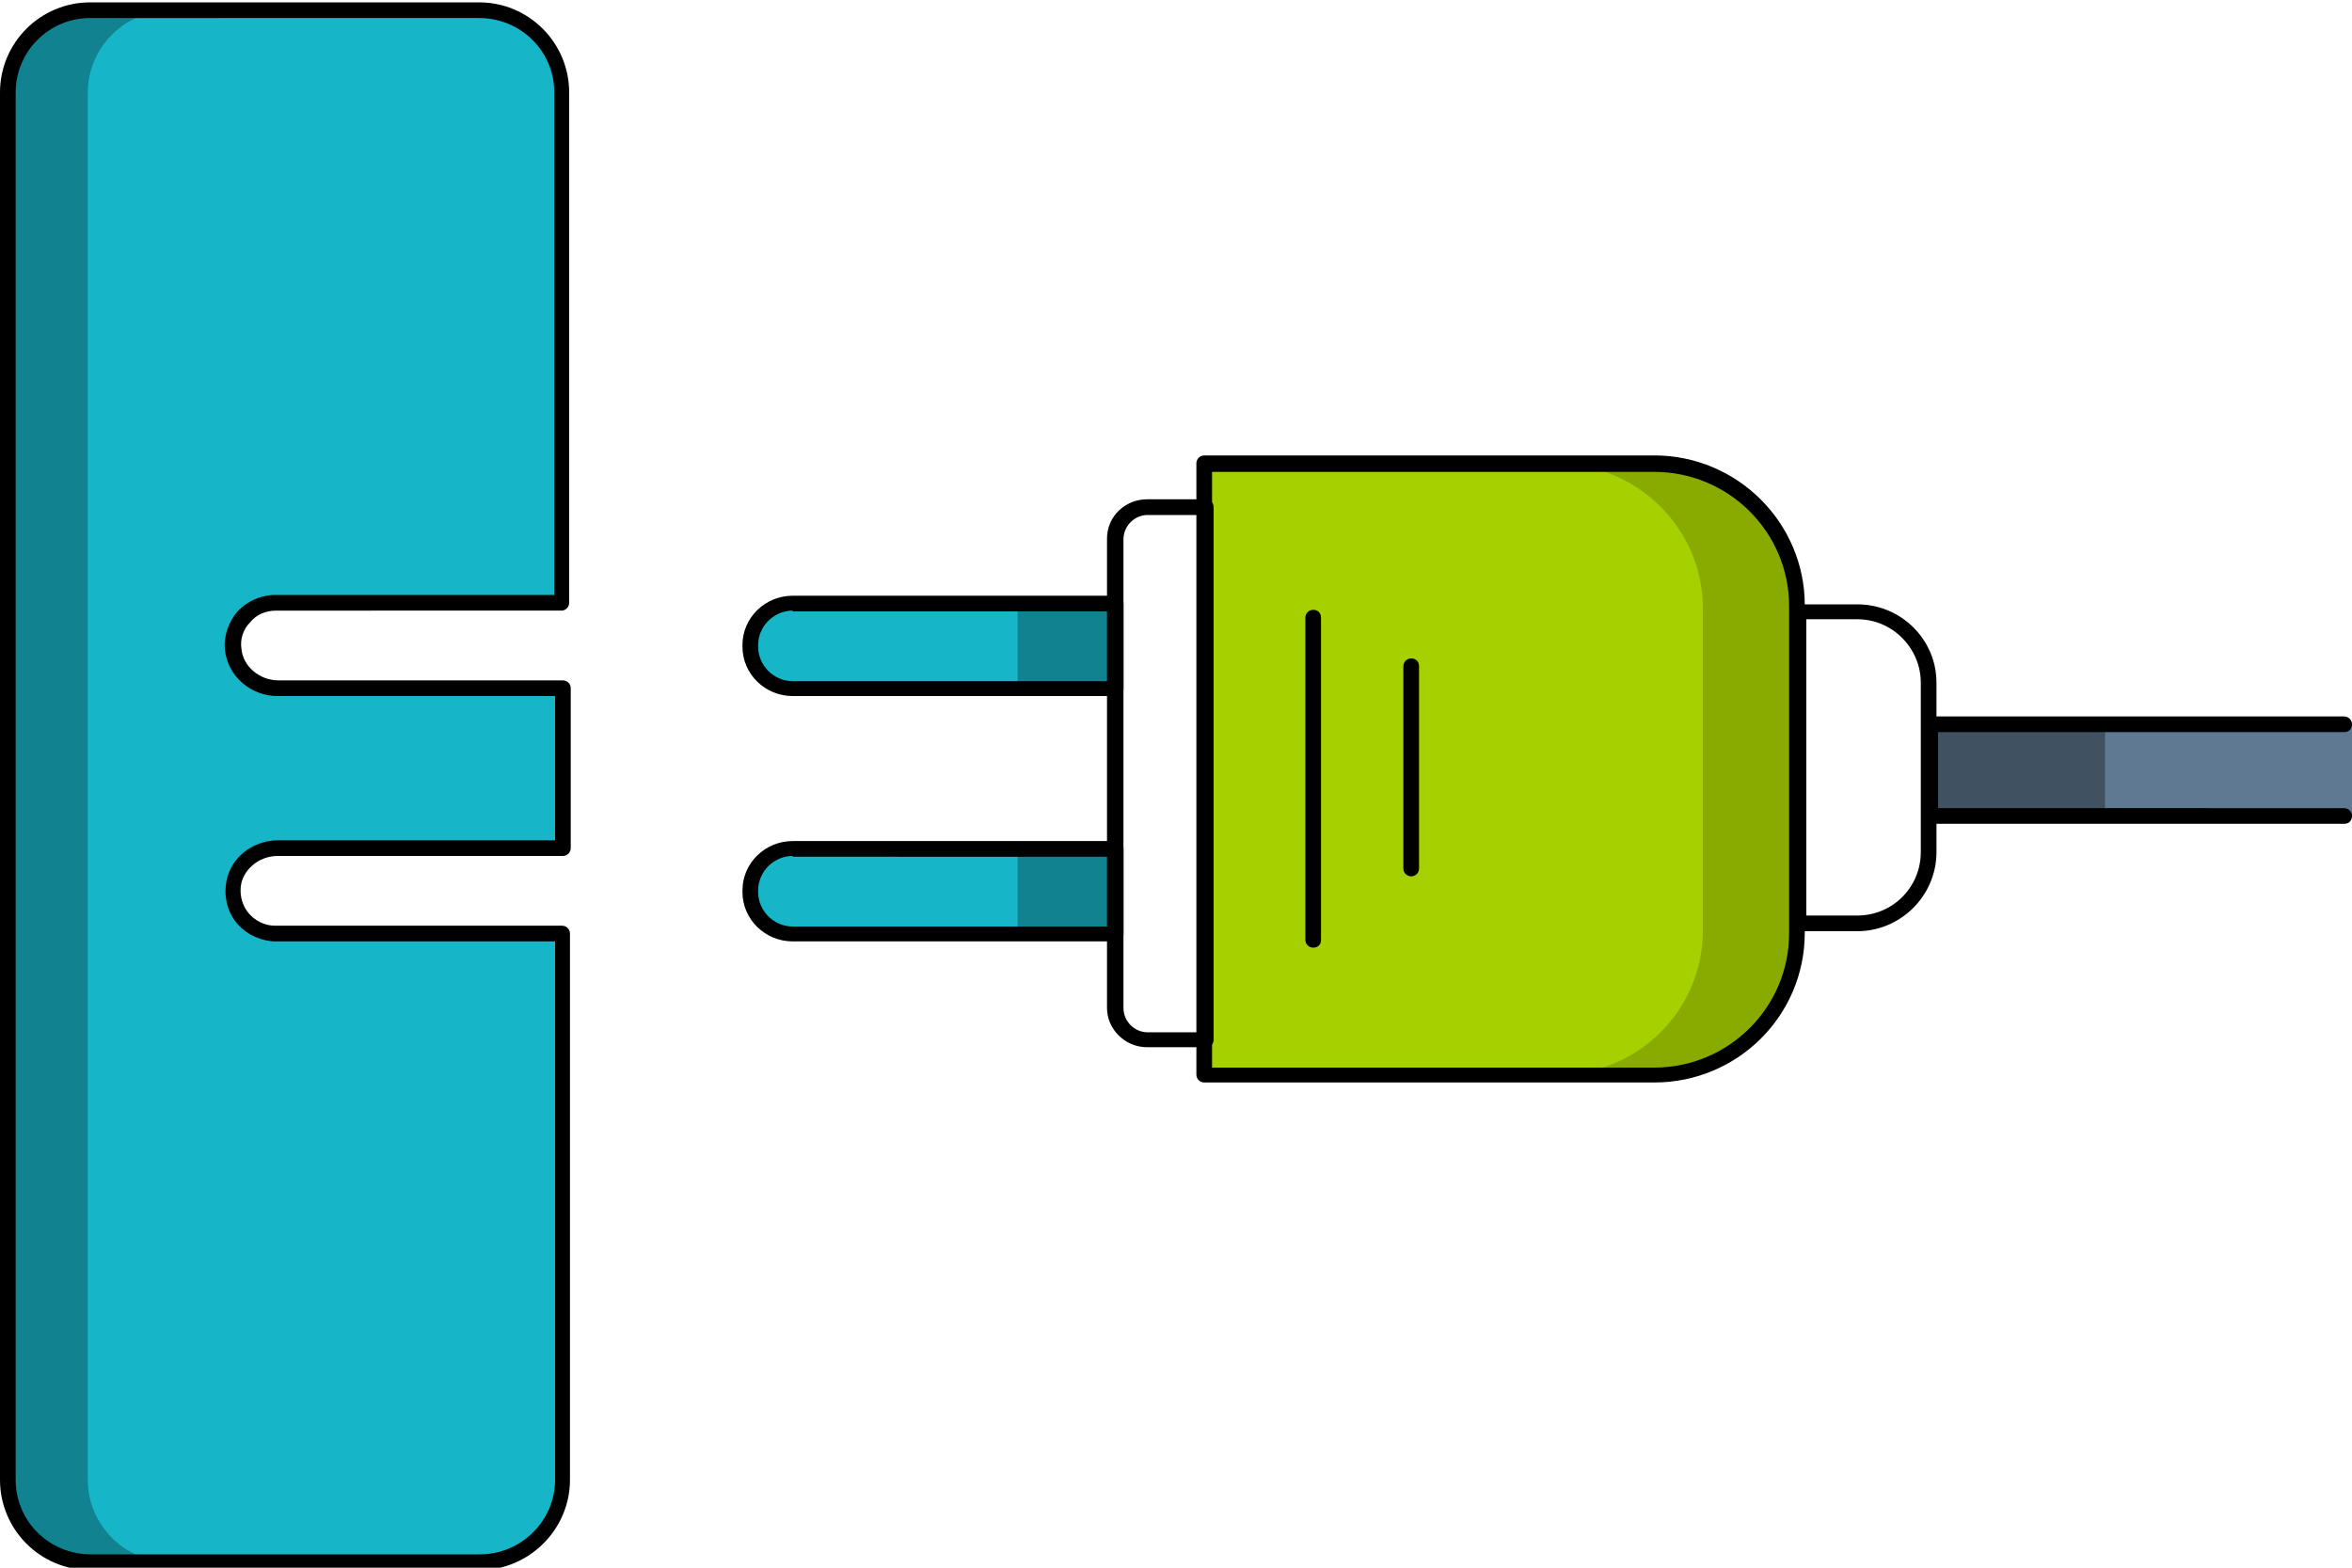 <?xml version="1.0" encoding="utf-8"?>
<!-- Generator: Adobe Illustrator 24.3.0, SVG Export Plug-In . SVG Version: 6.00 Build 0)  -->
<svg version="1.1" id="Capa_1" xmlns="http://www.w3.org/2000/svg" xmlns:xlink="http://www.w3.org/1999/xlink" x="0px" y="0px"
	 viewBox="0 0 300 200" style="enable-background:new 0 0 300 200;" xml:space="preserve">
<style type="text/css">
	.st0{fill:#5F7993;}
	.st1{fill:#17B5C8;}
	.st2{fill:#11828F;}
	.st3{fill:#405162;}
	.st4{fill:#A6D100;}
	.st5{fill:#89AB00;}
	.st6{fill:#FFFFFF;}
	.st7{fill:none;stroke:#17B5C8;stroke-width:2;stroke-miterlimit:10;}
</style>
<path class="st1" d="M35.2,119.1c-3.2,0-5.7-2.7-5.4-6c0.3-2.8,2.8-4.9,5.7-4.9l36.3,0V87.8H35.4c-2.9,0-5.4-2.1-5.7-4.9
	c-0.3-3.2,2.2-6,5.4-6h36.6V11.8C71.7,6,67,1.3,61.2,1.3H11.5C5.7,1.3,1,6,1,11.8v177c0,5.8,4.7,10.5,10.5,10.5h49.6
	c5.8,0,10.5-4.7,10.5-10.5v-69.7H35.2z"/>
<path class="st2" d="M11.2,188.8v-177C11.2,6,16,1.3,21.8,1.3H11.5C5.7,1.3,1,6,1,11.8v177c0,5.8,4.7,10.5,10.5,10.5h10.2
	C16,199.3,11.2,194.6,11.2,188.8z"/>
<g>
	<path d="M61.2,200.3H11.5c-6.4,0-11.5-5.2-11.5-11.5v-177C0,5.4,5.2,0.3,11.5,0.3h49.6c6.4,0,11.5,5.2,11.5,11.5v65.1
		c0,0.5-0.4,1-1,1H35.2c-1.3,0-2.5,0.5-3.3,1.5c-0.9,0.9-1.3,2.2-1.1,3.4c0.2,2.2,2.3,4,4.7,4h36.3c0.5,0,1,0.4,1,1v20.4
		c0,0.5-0.4,1-1,1H35.4c-2.4,0-4.5,1.8-4.7,4c-0.1,1.3,0.3,2.5,1.1,3.4c0.8,0.9,2,1.5,3.3,1.5h36.6c0.5,0,1,0.4,1,1v69.7
		C72.7,195.1,67.5,200.3,61.2,200.3z M11.5,2.3C6.3,2.3,2,6.5,2,11.8v177c0,5.3,4.3,9.5,9.6,9.5h49.6c5.3,0,9.6-4.3,9.6-9.5v-68.7
		H35.2c-1.8,0-3.6-0.8-4.8-2.1c-1.2-1.3-1.8-3.1-1.6-5c0.3-3.3,3.2-5.8,6.7-5.8h35.3V88.8H35.4c-3.4,0-6.3-2.5-6.7-5.8
		c-0.2-1.8,0.4-3.6,1.6-5c1.2-1.3,3-2.1,4.8-2.1h35.6V11.8c0-5.3-4.3-9.5-9.6-9.5H11.5z"/>
</g>
<g>
	<rect x="246.2" y="92.4" class="st0" width="53.8" height="11.7"/>
	<rect x="246.2" y="92.4" class="st3" width="22.3" height="11.7"/>
	<path class="st4" d="M210.9,137.2h-57.3v-78h57.3c10.1,0,18.3,8.2,18.3,18.3v41.4C229.2,129,221,137.2,210.9,137.2z"/>
	<path class="st5" d="M210.7,59.2h-12c10.2,0,18.5,8.3,18.5,18.4v41.1c0,10.2-8.3,18.4-18.5,18.4h12c10.2,0,18.5-8.3,18.5-18.4V77.6
		C229.2,67.4,220.9,59.2,210.7,59.2z"/>
	<path class="st1" d="M142.3,87.8h-41.2c-3,0-5.4-2.4-5.4-5.4v-0.1c0-3,2.4-5.4,5.4-5.4h41.2V87.8z"/>
	<path class="st1" d="M142.3,119.1h-41.2c-3,0-5.4-2.4-5.4-5.4v-0.1c0-3,2.4-5.4,5.4-5.4h41.2V119.1z"/>
	<rect x="129.8" y="76.9" class="st2" width="12.5" height="10.9"/>
	<rect x="129.8" y="108.2" class="st2" width="12.5" height="10.9"/>
	<g>
		<path d="M211,138.1h-57.4c-0.5,0-1-0.4-1-1v-78c0-0.5,0.4-1,1-1H211c10.6,0,19.2,8.6,19.2,19.1V119
			C230.2,129.6,221.6,138.1,211,138.1z M154.6,136.2H211c9.5,0,17.2-7.7,17.2-17.1V77.3c0-9.4-7.7-17.1-17.2-17.1h-56.4V136.2z"/>
	</g>
	<g>
		<path d="M153.8,133.6h-7.5c-2.8,0-5.1-2.3-5.1-5V68.7c0-2.8,2.3-5,5.1-5h7.5c0.5,0,1,0.4,1,1v67.9
			C154.8,133.2,154.4,133.6,153.8,133.6z M146.4,65.7c-1.7,0-3.1,1.4-3.1,3.1v59.8c0,1.7,1.4,3.1,3.1,3.1h6.5V65.7H146.4z"/>
	</g>
	<g>
		<path d="M236.9,118.8h-7.5c-0.5,0-1-0.4-1-1V78.1c0-0.5,0.4-1,1-1h7.5c5.6,0,10.1,4.5,10.1,10v21.6
			C247,114.3,242.4,118.8,236.9,118.8z M230.4,116.8h6.5c4.5,0,8.1-3.6,8.1-8.1V87.1c0-4.4-3.6-8.1-8.1-8.1h-6.5V116.8z"/>
	</g>
	<g>
		<path d="M142.3,88.8h-41.2c-3.5,0-6.4-2.8-6.4-6.3v-0.2c0-3.5,2.9-6.3,6.4-6.3h41.2c0.5,0,1,0.4,1,1v10.9
			C143.3,88.3,142.9,88.8,142.3,88.8z M101.1,77.9c-2.4,0-4.4,2-4.4,4.4v0.2c0,2.4,2,4.4,4.4,4.4h40.2v-8.9H101.1z"/>
	</g>
	<g>
		<path d="M142.3,120.1h-41.2c-3.5,0-6.4-2.8-6.4-6.3v-0.2c0-3.5,2.9-6.3,6.4-6.3h41.2c0.5,0,1,0.4,1,1v10.9
			C143.3,119.6,142.9,120.1,142.3,120.1z M101.1,109.2c-2.4,0-4.4,2-4.4,4.4v0.2c0,2.4,2,4.4,4.4,4.4h40.2v-8.9H101.1z"/>
	</g>
	<g>
		<path d="M299,105.1h-52.8c-0.5,0-1-0.4-1-1V92.4c0-0.5,0.4-1,1-1H299c0.5,0,1,0.4,1,1s-0.4,1-1,1h-51.8v9.7H299c0.5,0,1,0.4,1,1
			C300,104.7,299.6,105.1,299,105.1z"/>
	</g>
	<g>
		<path d="M167.5,120.9c-0.5,0-1-0.4-1-1V78.8c0-0.5,0.4-1,1-1s1,0.4,1,1v41.1C168.5,120.5,168.1,120.9,167.5,120.9z"/>
	</g>
	<g>
		<path d="M180,111.8c-0.5,0-1-0.4-1-1V85c0-0.5,0.4-1,1-1s1,0.4,1,1v25.8C181,111.4,180.5,111.8,180,111.8z"/>
	</g>
</g>
</svg>
